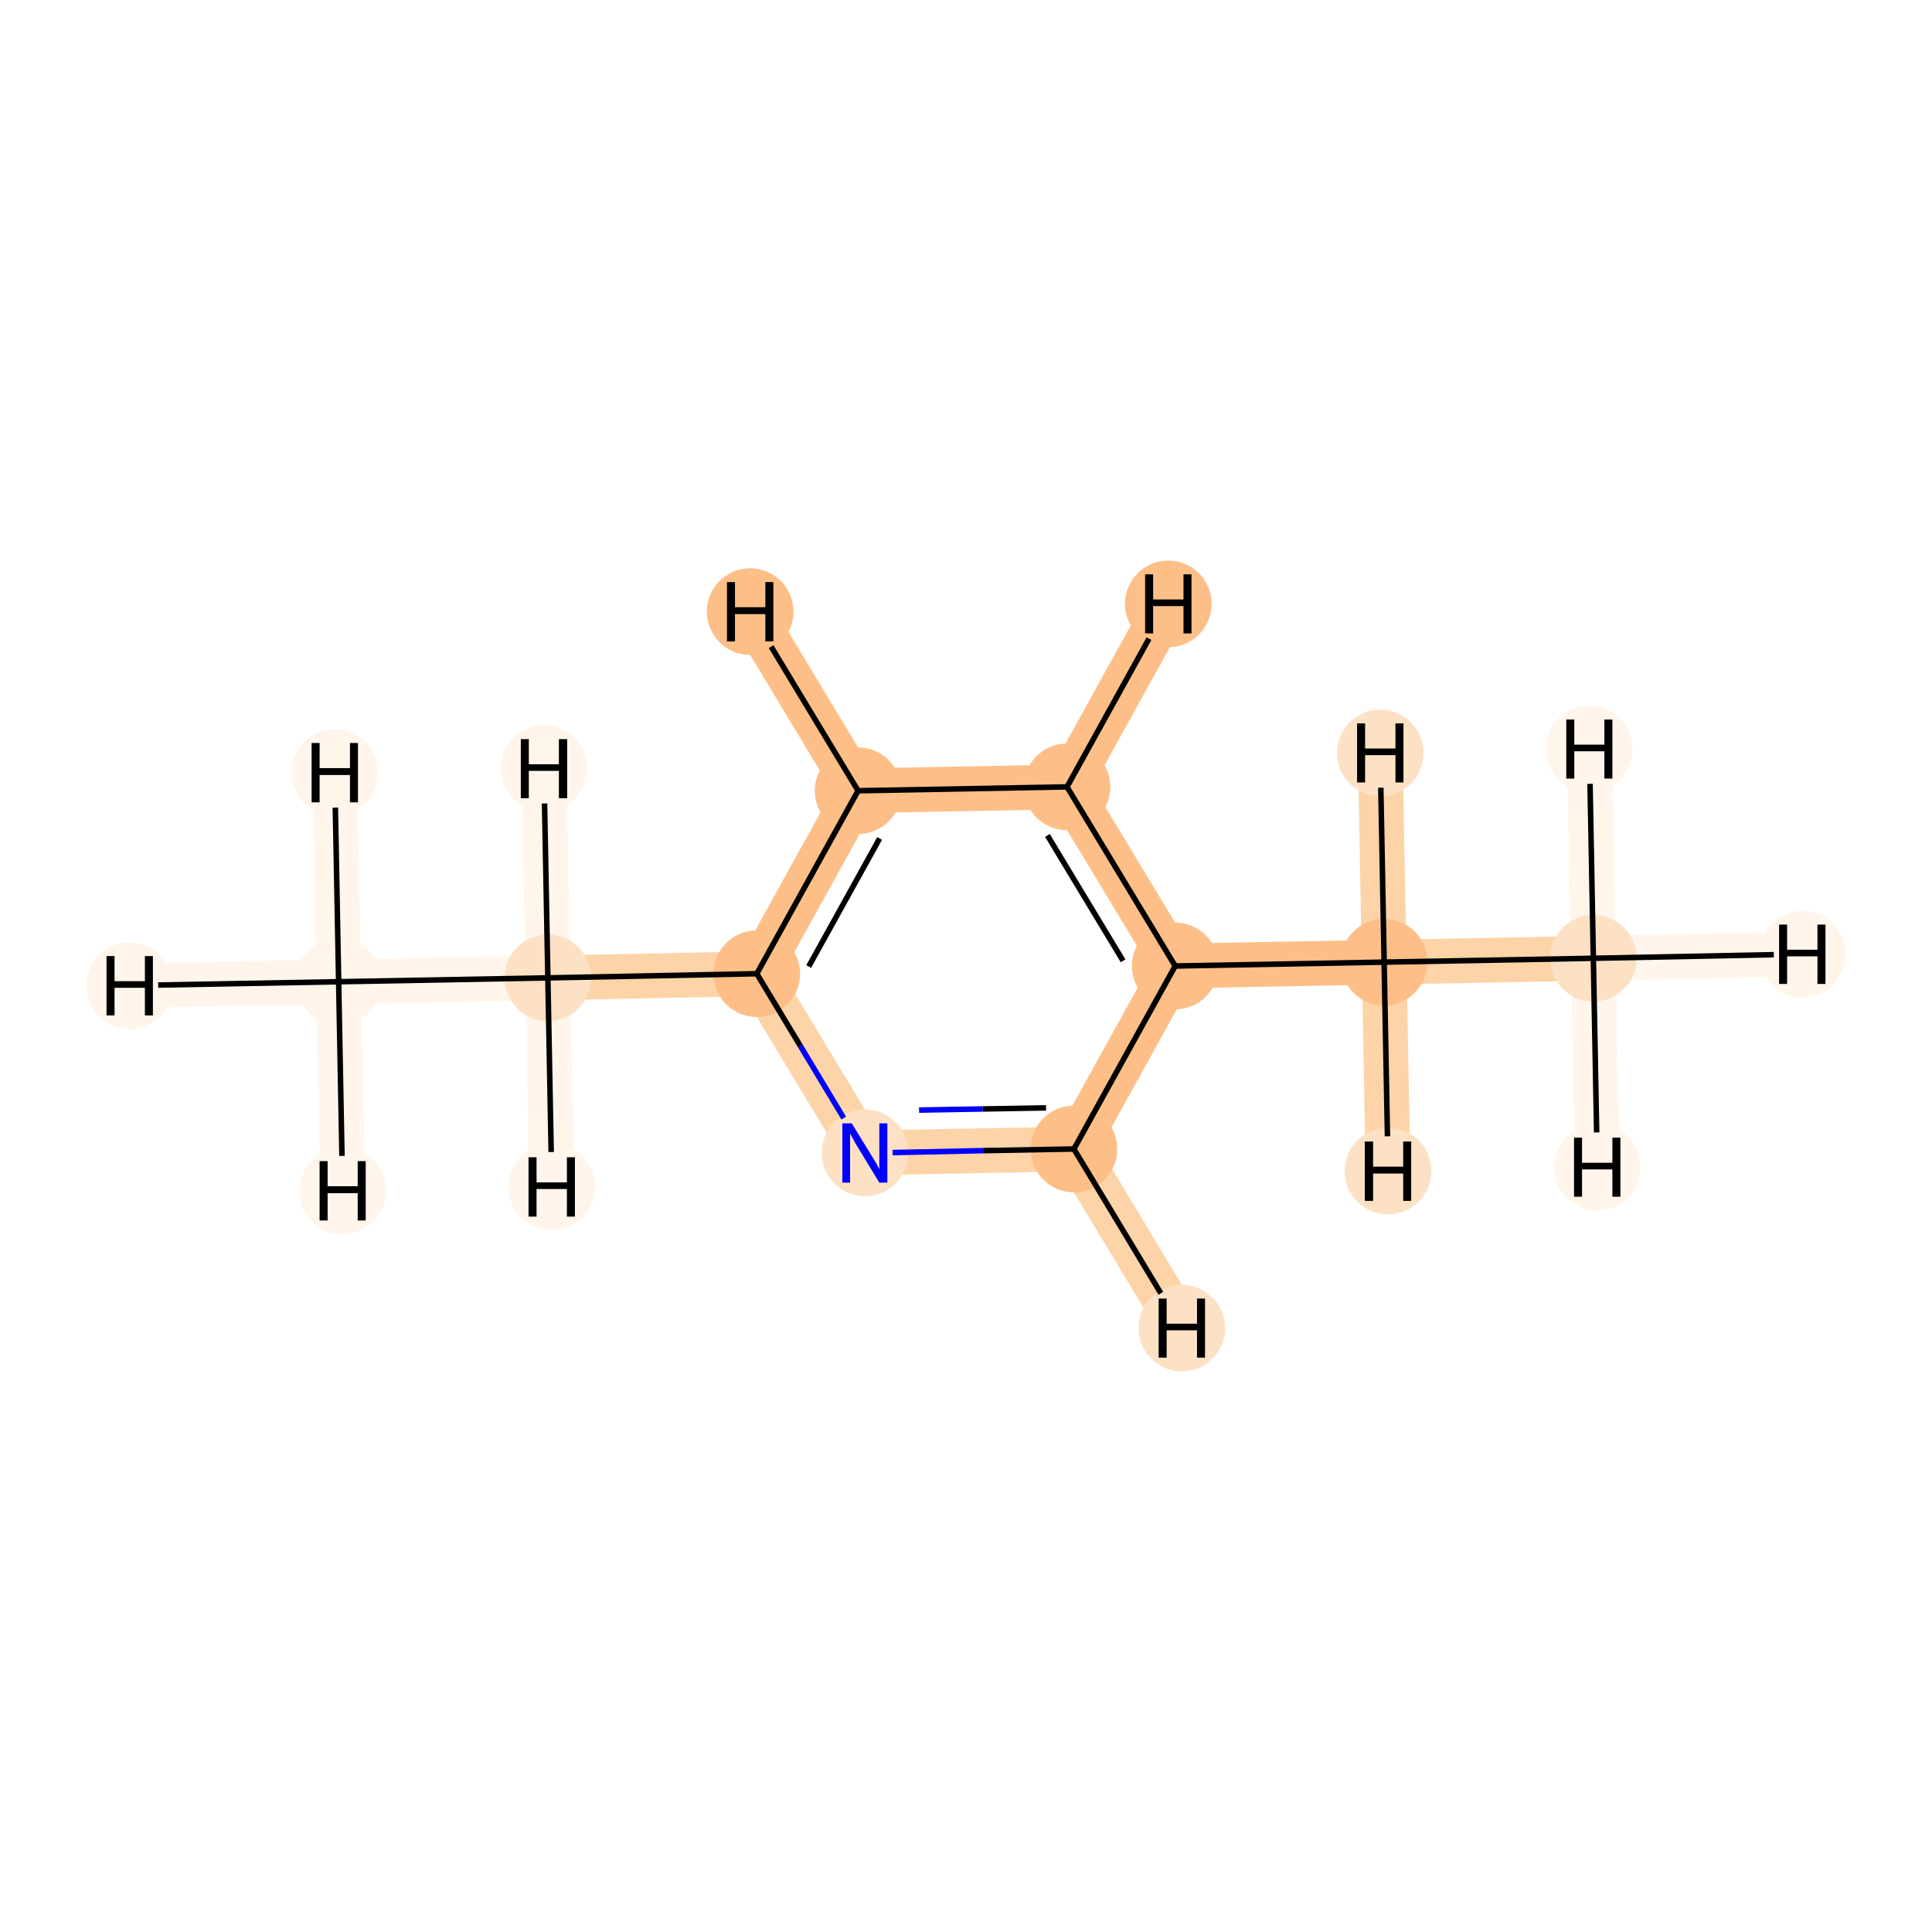 <?xml version='1.0' encoding='iso-8859-1'?>
<svg version='1.1' baseProfile='full'
              xmlns='http://www.w3.org/2000/svg'
                      xmlns:rdkit='http://www.rdkit.org/xml'
                      xmlns:xlink='http://www.w3.org/1999/xlink'
                  xml:space='preserve'
width='700px' height='700px' viewBox='0 0 700 700'>
<!-- END OF HEADER -->
<rect style='opacity:1.0;fill:#FFFFFF;stroke:none' width='700.0' height='700.0' x='0.0' y='0.0'> </rect>
<path d='M 122.7,355.7 L 198.5,354.3' style='fill:none;fill-rule:evenodd;stroke:#FFF5EB;stroke-width:16.2px;stroke-linecap:butt;stroke-linejoin:miter;stroke-opacity:1' />
<path d='M 122.7,355.7 L 47.0,357.1' style='fill:none;fill-rule:evenodd;stroke:#FFF5EB;stroke-width:16.2px;stroke-linecap:butt;stroke-linejoin:miter;stroke-opacity:1' />
<path d='M 122.7,355.7 L 124.2,431.5' style='fill:none;fill-rule:evenodd;stroke:#FFF5EB;stroke-width:16.2px;stroke-linecap:butt;stroke-linejoin:miter;stroke-opacity:1' />
<path d='M 122.7,355.7 L 121.3,279.9' style='fill:none;fill-rule:evenodd;stroke:#FFF5EB;stroke-width:16.2px;stroke-linecap:butt;stroke-linejoin:miter;stroke-opacity:1' />
<path d='M 198.5,354.3 L 274.2,352.8' style='fill:none;fill-rule:evenodd;stroke:#FDD3A8;stroke-width:16.2px;stroke-linecap:butt;stroke-linejoin:miter;stroke-opacity:1' />
<path d='M 198.5,354.3 L 197.1,278.5' style='fill:none;fill-rule:evenodd;stroke:#FFF5EB;stroke-width:16.2px;stroke-linecap:butt;stroke-linejoin:miter;stroke-opacity:1' />
<path d='M 198.5,354.3 L 199.9,430.0' style='fill:none;fill-rule:evenodd;stroke:#FFF5EB;stroke-width:16.2px;stroke-linecap:butt;stroke-linejoin:miter;stroke-opacity:1' />
<path d='M 274.2,352.8 L 310.9,286.5' style='fill:none;fill-rule:evenodd;stroke:#FDBF87;stroke-width:16.2px;stroke-linecap:butt;stroke-linejoin:miter;stroke-opacity:1' />
<path d='M 274.2,352.8 L 313.4,417.7' style='fill:none;fill-rule:evenodd;stroke:#FDD3A8;stroke-width:16.2px;stroke-linecap:butt;stroke-linejoin:miter;stroke-opacity:1' />
<path d='M 310.9,286.5 L 386.6,285.1' style='fill:none;fill-rule:evenodd;stroke:#FDBF87;stroke-width:16.2px;stroke-linecap:butt;stroke-linejoin:miter;stroke-opacity:1' />
<path d='M 310.9,286.5 L 271.8,221.6' style='fill:none;fill-rule:evenodd;stroke:#FDBF87;stroke-width:16.2px;stroke-linecap:butt;stroke-linejoin:miter;stroke-opacity:1' />
<path d='M 386.6,285.1 L 425.8,350.0' style='fill:none;fill-rule:evenodd;stroke:#FDBF87;stroke-width:16.2px;stroke-linecap:butt;stroke-linejoin:miter;stroke-opacity:1' />
<path d='M 386.6,285.1 L 423.3,218.8' style='fill:none;fill-rule:evenodd;stroke:#FDBF87;stroke-width:16.2px;stroke-linecap:butt;stroke-linejoin:miter;stroke-opacity:1' />
<path d='M 425.8,350.0 L 389.1,416.3' style='fill:none;fill-rule:evenodd;stroke:#FDBF87;stroke-width:16.2px;stroke-linecap:butt;stroke-linejoin:miter;stroke-opacity:1' />
<path d='M 425.8,350.0 L 501.5,348.6' style='fill:none;fill-rule:evenodd;stroke:#FDBF87;stroke-width:16.2px;stroke-linecap:butt;stroke-linejoin:miter;stroke-opacity:1' />
<path d='M 389.1,416.3 L 313.4,417.7' style='fill:none;fill-rule:evenodd;stroke:#FDD3A8;stroke-width:16.2px;stroke-linecap:butt;stroke-linejoin:miter;stroke-opacity:1' />
<path d='M 389.1,416.3 L 428.2,481.2' style='fill:none;fill-rule:evenodd;stroke:#FDD3A8;stroke-width:16.2px;stroke-linecap:butt;stroke-linejoin:miter;stroke-opacity:1' />
<path d='M 501.5,348.6 L 577.3,347.2' style='fill:none;fill-rule:evenodd;stroke:#FDD3A8;stroke-width:16.2px;stroke-linecap:butt;stroke-linejoin:miter;stroke-opacity:1' />
<path d='M 501.5,348.6 L 502.9,424.3' style='fill:none;fill-rule:evenodd;stroke:#FDD3A8;stroke-width:16.2px;stroke-linecap:butt;stroke-linejoin:miter;stroke-opacity:1' />
<path d='M 501.5,348.6 L 500.1,272.8' style='fill:none;fill-rule:evenodd;stroke:#FDD3A8;stroke-width:16.2px;stroke-linecap:butt;stroke-linejoin:miter;stroke-opacity:1' />
<path d='M 577.3,347.2 L 653.0,345.7' style='fill:none;fill-rule:evenodd;stroke:#FFF5EB;stroke-width:16.2px;stroke-linecap:butt;stroke-linejoin:miter;stroke-opacity:1' />
<path d='M 577.3,347.2 L 575.8,271.4' style='fill:none;fill-rule:evenodd;stroke:#FFF5EB;stroke-width:16.2px;stroke-linecap:butt;stroke-linejoin:miter;stroke-opacity:1' />
<path d='M 577.3,347.2 L 578.7,422.9' style='fill:none;fill-rule:evenodd;stroke:#FFF5EB;stroke-width:16.2px;stroke-linecap:butt;stroke-linejoin:miter;stroke-opacity:1' />
<ellipse cx='122.7' cy='355.7' rx='15.2' ry='15.2'  style='fill:#FFF5EB;fill-rule:evenodd;stroke:#FFF5EB;stroke-width:1.0px;stroke-linecap:butt;stroke-linejoin:miter;stroke-opacity:1' />
<ellipse cx='198.5' cy='354.3' rx='15.2' ry='15.2'  style='fill:#FDE1C4;fill-rule:evenodd;stroke:#FDE1C4;stroke-width:1.0px;stroke-linecap:butt;stroke-linejoin:miter;stroke-opacity:1' />
<ellipse cx='274.2' cy='352.8' rx='15.2' ry='15.2'  style='fill:#FDBF87;fill-rule:evenodd;stroke:#FDBF87;stroke-width:1.0px;stroke-linecap:butt;stroke-linejoin:miter;stroke-opacity:1' />
<ellipse cx='310.9' cy='286.5' rx='15.2' ry='15.2'  style='fill:#FDBF87;fill-rule:evenodd;stroke:#FDBF87;stroke-width:1.0px;stroke-linecap:butt;stroke-linejoin:miter;stroke-opacity:1' />
<ellipse cx='386.6' cy='285.1' rx='15.2' ry='15.2'  style='fill:#FDBF87;fill-rule:evenodd;stroke:#FDBF87;stroke-width:1.0px;stroke-linecap:butt;stroke-linejoin:miter;stroke-opacity:1' />
<ellipse cx='425.8' cy='350.0' rx='15.2' ry='15.2'  style='fill:#FDBF87;fill-rule:evenodd;stroke:#FDBF87;stroke-width:1.0px;stroke-linecap:butt;stroke-linejoin:miter;stroke-opacity:1' />
<ellipse cx='389.1' cy='416.3' rx='15.2' ry='15.2'  style='fill:#FDBF87;fill-rule:evenodd;stroke:#FDBF87;stroke-width:1.0px;stroke-linecap:butt;stroke-linejoin:miter;stroke-opacity:1' />
<ellipse cx='313.4' cy='417.7' rx='15.2' ry='15.2'  style='fill:#FDE1C4;fill-rule:evenodd;stroke:#FDE1C4;stroke-width:1.0px;stroke-linecap:butt;stroke-linejoin:miter;stroke-opacity:1' />
<ellipse cx='501.5' cy='348.6' rx='15.2' ry='15.2'  style='fill:#FDBF87;fill-rule:evenodd;stroke:#FDBF87;stroke-width:1.0px;stroke-linecap:butt;stroke-linejoin:miter;stroke-opacity:1' />
<ellipse cx='577.3' cy='347.2' rx='15.2' ry='15.2'  style='fill:#FDE1C4;fill-rule:evenodd;stroke:#FDE1C4;stroke-width:1.0px;stroke-linecap:butt;stroke-linejoin:miter;stroke-opacity:1' />
<ellipse cx='47.0' cy='357.1' rx='15.2' ry='15.2'  style='fill:#FFF5EB;fill-rule:evenodd;stroke:#FFF5EB;stroke-width:1.0px;stroke-linecap:butt;stroke-linejoin:miter;stroke-opacity:1' />
<ellipse cx='124.2' cy='431.5' rx='15.2' ry='15.2'  style='fill:#FFF5EB;fill-rule:evenodd;stroke:#FFF5EB;stroke-width:1.0px;stroke-linecap:butt;stroke-linejoin:miter;stroke-opacity:1' />
<ellipse cx='121.3' cy='279.9' rx='15.2' ry='15.2'  style='fill:#FFF5EB;fill-rule:evenodd;stroke:#FFF5EB;stroke-width:1.0px;stroke-linecap:butt;stroke-linejoin:miter;stroke-opacity:1' />
<ellipse cx='197.1' cy='278.5' rx='15.2' ry='15.2'  style='fill:#FFF5EB;fill-rule:evenodd;stroke:#FFF5EB;stroke-width:1.0px;stroke-linecap:butt;stroke-linejoin:miter;stroke-opacity:1' />
<ellipse cx='199.9' cy='430.0' rx='15.2' ry='15.2'  style='fill:#FFF5EB;fill-rule:evenodd;stroke:#FFF5EB;stroke-width:1.0px;stroke-linecap:butt;stroke-linejoin:miter;stroke-opacity:1' />
<ellipse cx='271.8' cy='221.6' rx='15.2' ry='15.2'  style='fill:#FDBF87;fill-rule:evenodd;stroke:#FDBF87;stroke-width:1.0px;stroke-linecap:butt;stroke-linejoin:miter;stroke-opacity:1' />
<ellipse cx='423.3' cy='218.8' rx='15.2' ry='15.2'  style='fill:#FDBF87;fill-rule:evenodd;stroke:#FDBF87;stroke-width:1.0px;stroke-linecap:butt;stroke-linejoin:miter;stroke-opacity:1' />
<ellipse cx='428.2' cy='481.2' rx='15.2' ry='15.2'  style='fill:#FDE1C4;fill-rule:evenodd;stroke:#FDE1C4;stroke-width:1.0px;stroke-linecap:butt;stroke-linejoin:miter;stroke-opacity:1' />
<ellipse cx='502.9' cy='424.3' rx='15.2' ry='15.2'  style='fill:#FDE1C4;fill-rule:evenodd;stroke:#FDE1C4;stroke-width:1.0px;stroke-linecap:butt;stroke-linejoin:miter;stroke-opacity:1' />
<ellipse cx='500.1' cy='272.8' rx='15.2' ry='15.2'  style='fill:#FDE1C4;fill-rule:evenodd;stroke:#FDE1C4;stroke-width:1.0px;stroke-linecap:butt;stroke-linejoin:miter;stroke-opacity:1' />
<ellipse cx='653.0' cy='345.7' rx='15.2' ry='15.2'  style='fill:#FFF5EB;fill-rule:evenodd;stroke:#FFF5EB;stroke-width:1.0px;stroke-linecap:butt;stroke-linejoin:miter;stroke-opacity:1' />
<ellipse cx='575.8' cy='271.4' rx='15.2' ry='15.2'  style='fill:#FFF5EB;fill-rule:evenodd;stroke:#FFF5EB;stroke-width:1.0px;stroke-linecap:butt;stroke-linejoin:miter;stroke-opacity:1' />
<ellipse cx='578.7' cy='422.9' rx='15.2' ry='15.2'  style='fill:#FFF5EB;fill-rule:evenodd;stroke:#FFF5EB;stroke-width:1.0px;stroke-linecap:butt;stroke-linejoin:miter;stroke-opacity:1' />
<path class='bond-0 atom-0 atom-1' d='M 122.7,355.7 L 198.5,354.3' style='fill:none;fill-rule:evenodd;stroke:#000000;stroke-width:2.0px;stroke-linecap:butt;stroke-linejoin:miter;stroke-opacity:1' />
<path class='bond-10 atom-0 atom-10' d='M 122.7,355.7 L 57.3,356.9' style='fill:none;fill-rule:evenodd;stroke:#000000;stroke-width:2.0px;stroke-linecap:butt;stroke-linejoin:miter;stroke-opacity:1' />
<path class='bond-11 atom-0 atom-11' d='M 122.7,355.7 L 123.9,418.8' style='fill:none;fill-rule:evenodd;stroke:#000000;stroke-width:2.0px;stroke-linecap:butt;stroke-linejoin:miter;stroke-opacity:1' />
<path class='bond-12 atom-0 atom-12' d='M 122.7,355.7 L 121.5,292.6' style='fill:none;fill-rule:evenodd;stroke:#000000;stroke-width:2.0px;stroke-linecap:butt;stroke-linejoin:miter;stroke-opacity:1' />
<path class='bond-1 atom-1 atom-2' d='M 198.5,354.3 L 274.2,352.8' style='fill:none;fill-rule:evenodd;stroke:#000000;stroke-width:2.0px;stroke-linecap:butt;stroke-linejoin:miter;stroke-opacity:1' />
<path class='bond-13 atom-1 atom-13' d='M 198.5,354.3 L 197.3,291.1' style='fill:none;fill-rule:evenodd;stroke:#000000;stroke-width:2.0px;stroke-linecap:butt;stroke-linejoin:miter;stroke-opacity:1' />
<path class='bond-14 atom-1 atom-14' d='M 198.5,354.3 L 199.7,417.4' style='fill:none;fill-rule:evenodd;stroke:#000000;stroke-width:2.0px;stroke-linecap:butt;stroke-linejoin:miter;stroke-opacity:1' />
<path class='bond-2 atom-2 atom-3' d='M 274.2,352.8 L 310.9,286.5' style='fill:none;fill-rule:evenodd;stroke:#000000;stroke-width:2.0px;stroke-linecap:butt;stroke-linejoin:miter;stroke-opacity:1' />
<path class='bond-2 atom-2 atom-3' d='M 293.0,350.2 L 318.7,303.8' style='fill:none;fill-rule:evenodd;stroke:#000000;stroke-width:2.0px;stroke-linecap:butt;stroke-linejoin:miter;stroke-opacity:1' />
<path class='bond-9 atom-7 atom-2' d='M 305.7,405.1 L 290.0,379.0' style='fill:none;fill-rule:evenodd;stroke:#0000FF;stroke-width:2.0px;stroke-linecap:butt;stroke-linejoin:miter;stroke-opacity:1' />
<path class='bond-9 atom-7 atom-2' d='M 290.0,379.0 L 274.2,352.8' style='fill:none;fill-rule:evenodd;stroke:#000000;stroke-width:2.0px;stroke-linecap:butt;stroke-linejoin:miter;stroke-opacity:1' />
<path class='bond-3 atom-3 atom-4' d='M 310.9,286.5 L 386.6,285.1' style='fill:none;fill-rule:evenodd;stroke:#000000;stroke-width:2.0px;stroke-linecap:butt;stroke-linejoin:miter;stroke-opacity:1' />
<path class='bond-15 atom-3 atom-15' d='M 310.9,286.5 L 279.4,234.3' style='fill:none;fill-rule:evenodd;stroke:#000000;stroke-width:2.0px;stroke-linecap:butt;stroke-linejoin:miter;stroke-opacity:1' />
<path class='bond-4 atom-4 atom-5' d='M 386.6,285.1 L 425.8,350.0' style='fill:none;fill-rule:evenodd;stroke:#000000;stroke-width:2.0px;stroke-linecap:butt;stroke-linejoin:miter;stroke-opacity:1' />
<path class='bond-4 atom-4 atom-5' d='M 379.5,302.7 L 406.9,348.1' style='fill:none;fill-rule:evenodd;stroke:#000000;stroke-width:2.0px;stroke-linecap:butt;stroke-linejoin:miter;stroke-opacity:1' />
<path class='bond-16 atom-4 atom-16' d='M 386.6,285.1 L 416.3,231.4' style='fill:none;fill-rule:evenodd;stroke:#000000;stroke-width:2.0px;stroke-linecap:butt;stroke-linejoin:miter;stroke-opacity:1' />
<path class='bond-5 atom-5 atom-6' d='M 425.8,350.0 L 389.1,416.3' style='fill:none;fill-rule:evenodd;stroke:#000000;stroke-width:2.0px;stroke-linecap:butt;stroke-linejoin:miter;stroke-opacity:1' />
<path class='bond-7 atom-5 atom-8' d='M 425.8,350.0 L 501.5,348.6' style='fill:none;fill-rule:evenodd;stroke:#000000;stroke-width:2.0px;stroke-linecap:butt;stroke-linejoin:miter;stroke-opacity:1' />
<path class='bond-6 atom-6 atom-7' d='M 389.1,416.3 L 356.2,416.9' style='fill:none;fill-rule:evenodd;stroke:#000000;stroke-width:2.0px;stroke-linecap:butt;stroke-linejoin:miter;stroke-opacity:1' />
<path class='bond-6 atom-6 atom-7' d='M 356.2,416.9 L 323.4,417.6' style='fill:none;fill-rule:evenodd;stroke:#0000FF;stroke-width:2.0px;stroke-linecap:butt;stroke-linejoin:miter;stroke-opacity:1' />
<path class='bond-6 atom-6 atom-7' d='M 379.0,401.4 L 356.0,401.8' style='fill:none;fill-rule:evenodd;stroke:#000000;stroke-width:2.0px;stroke-linecap:butt;stroke-linejoin:miter;stroke-opacity:1' />
<path class='bond-6 atom-6 atom-7' d='M 356.0,401.8 L 333.0,402.2' style='fill:none;fill-rule:evenodd;stroke:#0000FF;stroke-width:2.0px;stroke-linecap:butt;stroke-linejoin:miter;stroke-opacity:1' />
<path class='bond-17 atom-6 atom-17' d='M 389.1,416.3 L 420.6,468.6' style='fill:none;fill-rule:evenodd;stroke:#000000;stroke-width:2.0px;stroke-linecap:butt;stroke-linejoin:miter;stroke-opacity:1' />
<path class='bond-8 atom-8 atom-9' d='M 501.5,348.6 L 577.3,347.2' style='fill:none;fill-rule:evenodd;stroke:#000000;stroke-width:2.0px;stroke-linecap:butt;stroke-linejoin:miter;stroke-opacity:1' />
<path class='bond-18 atom-8 atom-18' d='M 501.5,348.6 L 502.7,411.7' style='fill:none;fill-rule:evenodd;stroke:#000000;stroke-width:2.0px;stroke-linecap:butt;stroke-linejoin:miter;stroke-opacity:1' />
<path class='bond-19 atom-8 atom-19' d='M 501.5,348.6 L 500.3,285.4' style='fill:none;fill-rule:evenodd;stroke:#000000;stroke-width:2.0px;stroke-linecap:butt;stroke-linejoin:miter;stroke-opacity:1' />
<path class='bond-20 atom-9 atom-20' d='M 577.3,347.2 L 642.7,345.9' style='fill:none;fill-rule:evenodd;stroke:#000000;stroke-width:2.0px;stroke-linecap:butt;stroke-linejoin:miter;stroke-opacity:1' />
<path class='bond-21 atom-9 atom-21' d='M 577.3,347.2 L 576.1,284.0' style='fill:none;fill-rule:evenodd;stroke:#000000;stroke-width:2.0px;stroke-linecap:butt;stroke-linejoin:miter;stroke-opacity:1' />
<path class='bond-22 atom-9 atom-22' d='M 577.3,347.2 L 578.5,410.3' style='fill:none;fill-rule:evenodd;stroke:#000000;stroke-width:2.0px;stroke-linecap:butt;stroke-linejoin:miter;stroke-opacity:1' />
<path  class='atom-7' d='M 308.6 407.0
L 315.6 418.4
Q 316.3 419.5, 317.5 421.5
Q 318.6 423.6, 318.6 423.7
L 318.6 407.0
L 321.5 407.0
L 321.5 428.5
L 318.6 428.5
L 311.0 416.0
Q 310.1 414.6, 309.2 412.9
Q 308.3 411.3, 308.0 410.7
L 308.0 428.5
L 305.2 428.5
L 305.2 407.0
L 308.6 407.0
' fill='#0000FF'/>
<path  class='atom-10' d='M 38.6 346.4
L 41.5 346.4
L 41.5 355.5
L 52.5 355.5
L 52.5 346.4
L 55.4 346.4
L 55.4 367.9
L 52.5 367.9
L 52.5 357.9
L 41.5 357.9
L 41.5 367.9
L 38.6 367.9
L 38.6 346.4
' fill='#000000'/>
<path  class='atom-11' d='M 115.8 420.7
L 118.7 420.7
L 118.7 429.8
L 129.6 429.8
L 129.6 420.7
L 132.5 420.7
L 132.5 442.2
L 129.6 442.2
L 129.6 432.3
L 118.7 432.3
L 118.7 442.2
L 115.8 442.2
L 115.8 420.7
' fill='#000000'/>
<path  class='atom-12' d='M 112.9 269.2
L 115.8 269.2
L 115.8 278.3
L 126.8 278.3
L 126.8 269.2
L 129.7 269.2
L 129.7 290.7
L 126.8 290.7
L 126.8 280.8
L 115.8 280.8
L 115.8 290.7
L 112.9 290.7
L 112.9 269.2
' fill='#000000'/>
<path  class='atom-13' d='M 188.7 267.8
L 191.6 267.8
L 191.6 276.9
L 202.5 276.9
L 202.5 267.8
L 205.5 267.8
L 205.5 289.2
L 202.5 289.2
L 202.5 279.3
L 191.6 279.3
L 191.6 289.2
L 188.7 289.2
L 188.7 267.8
' fill='#000000'/>
<path  class='atom-14' d='M 191.5 419.3
L 194.4 419.3
L 194.4 428.4
L 205.4 428.4
L 205.4 419.3
L 208.3 419.3
L 208.3 440.8
L 205.4 440.8
L 205.4 430.8
L 194.4 430.8
L 194.4 440.8
L 191.5 440.8
L 191.5 419.3
' fill='#000000'/>
<path  class='atom-15' d='M 263.4 210.9
L 266.3 210.9
L 266.3 220.0
L 277.3 220.0
L 277.3 210.9
L 280.2 210.9
L 280.2 232.4
L 277.3 232.4
L 277.3 222.5
L 266.3 222.5
L 266.3 232.4
L 263.4 232.4
L 263.4 210.9
' fill='#000000'/>
<path  class='atom-16' d='M 414.9 208.1
L 417.8 208.1
L 417.8 217.2
L 428.8 217.2
L 428.8 208.1
L 431.7 208.1
L 431.7 229.5
L 428.8 229.5
L 428.8 219.6
L 417.8 219.6
L 417.8 229.5
L 414.9 229.5
L 414.9 208.1
' fill='#000000'/>
<path  class='atom-17' d='M 419.8 470.5
L 422.7 470.5
L 422.7 479.6
L 433.7 479.6
L 433.7 470.5
L 436.6 470.5
L 436.6 491.9
L 433.7 491.9
L 433.7 482.0
L 422.7 482.0
L 422.7 491.9
L 419.8 491.9
L 419.8 470.5
' fill='#000000'/>
<path  class='atom-18' d='M 494.5 413.6
L 497.5 413.6
L 497.5 422.7
L 508.4 422.7
L 508.4 413.6
L 511.3 413.6
L 511.3 435.1
L 508.4 435.1
L 508.4 425.2
L 497.5 425.2
L 497.5 435.1
L 494.5 435.1
L 494.5 413.6
' fill='#000000'/>
<path  class='atom-19' d='M 491.7 262.1
L 494.6 262.1
L 494.6 271.2
L 505.6 271.2
L 505.6 262.1
L 508.5 262.1
L 508.5 283.5
L 505.6 283.5
L 505.6 273.6
L 494.6 273.6
L 494.6 283.5
L 491.7 283.5
L 491.7 262.1
' fill='#000000'/>
<path  class='atom-20' d='M 644.6 335.0
L 647.5 335.0
L 647.5 344.1
L 658.5 344.1
L 658.5 335.0
L 661.4 335.0
L 661.4 356.5
L 658.5 356.5
L 658.5 346.5
L 647.5 346.5
L 647.5 356.5
L 644.6 356.5
L 644.6 335.0
' fill='#000000'/>
<path  class='atom-21' d='M 567.5 260.7
L 570.4 260.7
L 570.4 269.8
L 581.3 269.8
L 581.3 260.7
L 584.2 260.7
L 584.2 282.1
L 581.3 282.1
L 581.3 272.2
L 570.4 272.2
L 570.4 282.1
L 567.5 282.1
L 567.5 260.7
' fill='#000000'/>
<path  class='atom-22' d='M 570.3 412.2
L 573.2 412.2
L 573.2 421.3
L 584.2 421.3
L 584.2 412.2
L 587.1 412.2
L 587.1 433.6
L 584.2 433.6
L 584.2 423.7
L 573.2 423.7
L 573.2 433.6
L 570.3 433.6
L 570.3 412.2
' fill='#000000'/>
</svg>

